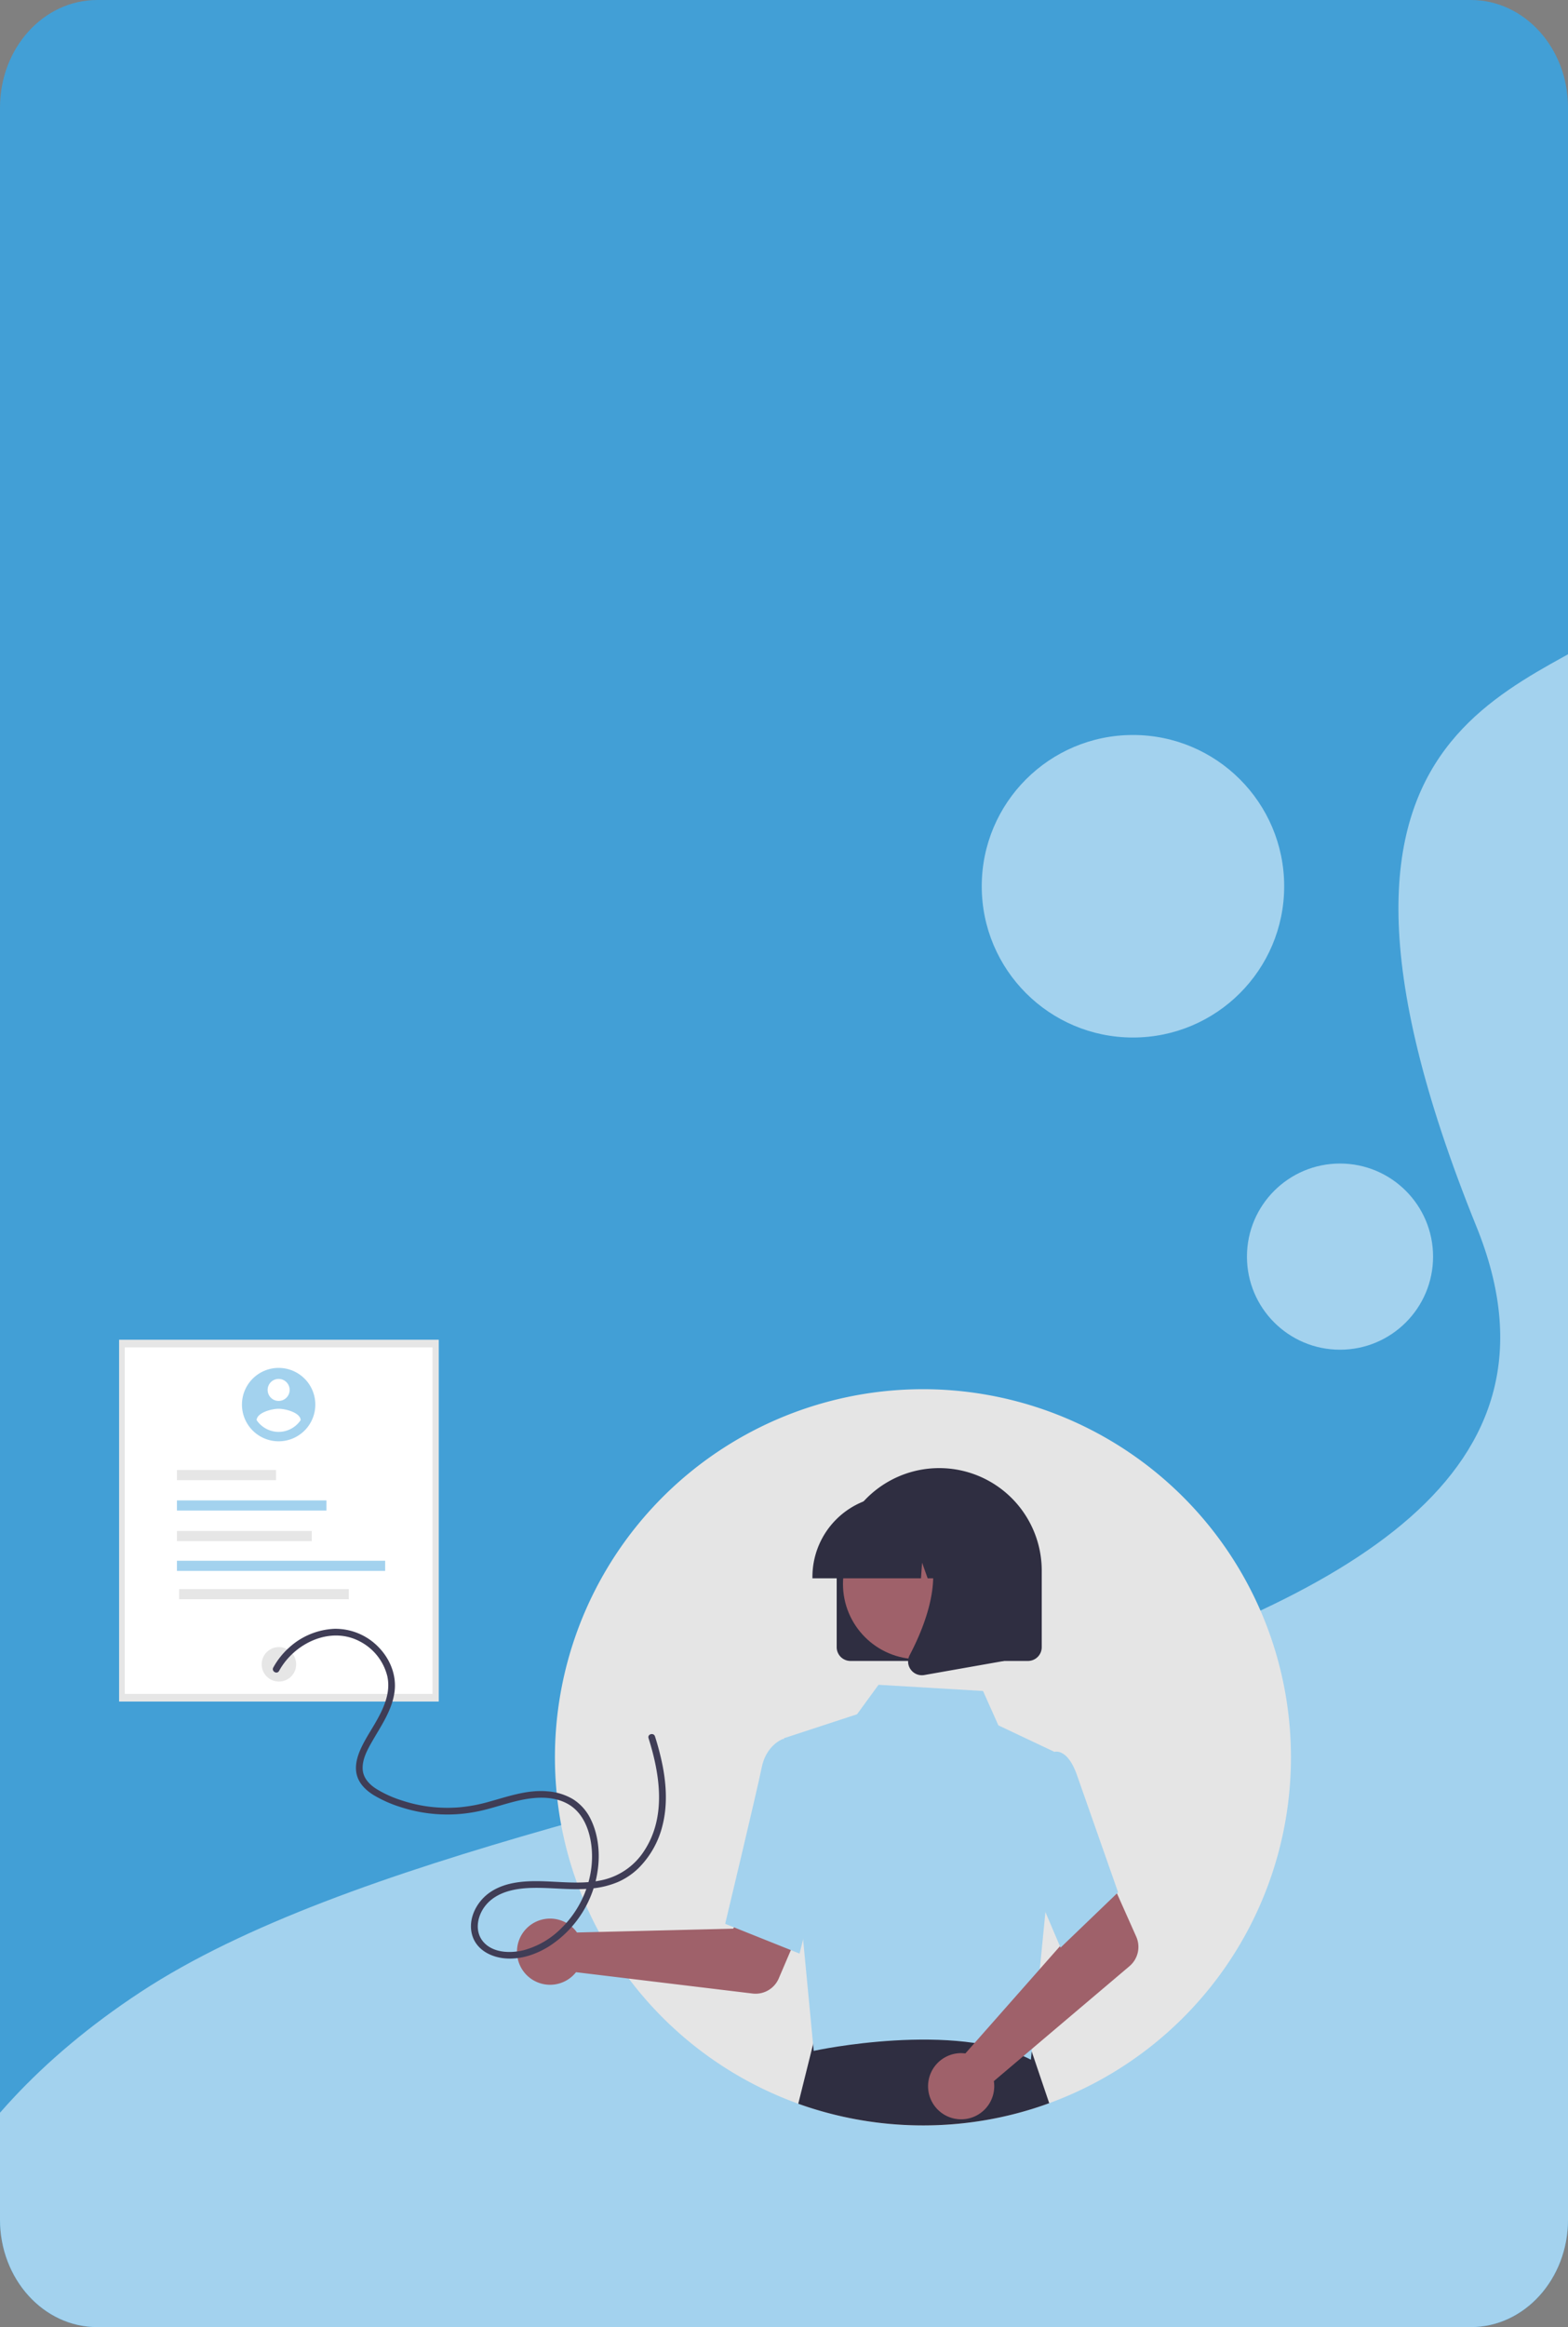 <svg xmlns="http://www.w3.org/2000/svg" xmlns:xlink="http://www.w3.org/1999/xlink" width="674" height="1000" viewBox="0 0 674 1000"><rect x="0" y="0" width="674" height="1000" fill="#808080" stroke="none"/><defs><clipPath id="a"><path d="M41.752,0h590.5C655.307,0,674,20.681,674,46.193V953.787c0,25.512-18.693,46.193-41.752,46.193H41.752C18.693,999.98,0,979.3,0,953.787V46.193C0,20.681,18.693,0,41.752,0Z" fill="#429fd6"/></clipPath><clipPath id="b"><rect width="674" height="1000" rx="49" fill="#035196"/></clipPath></defs><g transform="translate(60 60.246)"><g transform="translate(-60 -60.246)"><path d="M41.752,0h590.5C655.307,0,674,20.682,674,46.194V953.806c0,25.512-18.693,46.194-41.752,46.194H41.752C18.693,1000,0,979.318,0,953.806V46.194C0,20.682,18.693,0,41.752,0Z" transform="translate(0)" fill="#429fd6"/><g clip-path="url(#a)"><path d="M7126.247,766.053s-77.815-174.863,99.1-291.059,660.353-115.964,574.148-328.8c-92.893-229.348,32.076-228.169,74.713-268.761s-29.025,888.619-29.025,888.619Z" transform="translate(-7164.828 380.947)" fill="#a3d2ee"/></g><circle cx="40" cy="40" r="40" transform="translate(536 499.99)" fill="#a3d2ee"/><circle cx="65" cy="65" r="65" transform="translate(422 315.837)" fill="#a3d2ee"/></g><g transform="translate(-8.81 515.456)"><path d="M614.884,249.372a158.241,158.241,0,0,1-103.912,148.62,156.429,156.429,0,0,1-28.435,7.463A158.195,158.195,0,1,1,456.7,91.189,158.172,158.172,0,0,1,614.884,249.372Z" transform="translate(-111.16 -69.929)" fill="#e5e5e5"/><path d="M546.325,491.284a156.43,156.43,0,0,1-28.435,7.463,159.251,159.251,0,0,1-79.437-7.214l7.3-29.312.441-1.759,14.908.058,74.893.268.959,2.833Z" transform="translate(-146.513 -163.22)" fill="#2f2e41"/><rect width="137.404" height="155.478" fill="#e6e6e6"/><rect width="132.264" height="148.899" transform="translate(2.45 3.289)" fill="#fff"/><circle cx="7.414" cy="7.414" r="7.414" transform="translate(61.288 132.066)" fill="#e6e6e6"/><rect width="42.583" height="4.356" transform="translate(24.866 55.996)" fill="#e6e6e6"/><rect width="64.27" height="4.356" transform="translate(24.866 69.05)" fill="#a3d2ee"/><rect width="57.961" height="4.356" transform="translate(24.866 82.186)" fill="#e6e6e6"/><rect width="89.504" height="4.356" transform="translate(24.866 94.975)" fill="#a3d2ee"/><rect width="72.944" height="4.356" transform="translate(25.797 107.155)" fill="#e6e6e6"/><g transform="translate(171.035 55.012)"><path d="M301.028,396.444a14.261,14.261,0,0,1,1.434,1.726l67.16-1.643,7.835-14.317,23.152,9L389.2,417.9a10.837,10.837,0,0,1-11.265,6.5l-75.88-9.167a14.22,14.22,0,1,1-1.031-18.8Z" transform="translate(-276.678 -198.463)" fill="#9f616a"/><path d="M430.21,284.108l31.43-10.3,9.231-12.66,44.922,2.658,6.6,14.773L546.343,289.9l-3.681,68.366-6.3,63.981c-32.383-16.769-92.82-3.984-93.349-3.776Z" transform="translate(-315.465 -167.878)" fill="#a3d2ee"/><path d="M428.393,384.5l-31.969-12.791.136-.569c.137-.575,13.744-57.434,15.55-66.571,1.882-9.519,8.758-12.151,9.05-12.258l.213-.079,12.652,3.851,5.557,43.659Z" transform="translate(-306.93 -175.731)" fill="#a3d2ee"/><path d="M526.9,447.053a14.247,14.247,0,0,1,2.242.124L573.6,396.811l-5.171-15.476,22.341-10.858,11.818,26.514a10.837,10.837,0,0,1-2.892,12.68l-58.312,49.407A14.22,14.22,0,1,1,526.9,447.053Z" transform="translate(-336.41 -195.499)" fill="#9f616a"/><path d="M583.031,383.8l-18.545-43.623,7.233-30.386,7.794-9.846a4.489,4.489,0,0,1,3.607.034c2.876,1.157,5.321,4.7,7.275,10.538l17.38,49.506Z" transform="translate(-349.388 -177.59)" fill="#a3d2ee"/><path d="M460.556,213.454V180.566a44.07,44.07,0,0,1,88.139-.292q0,.146,0,.292v32.888a5.927,5.927,0,0,1-5.92,5.92h-76.3A5.927,5.927,0,0,1,460.556,213.454Z" transform="translate(-323.132 -136.35)" fill="#2f2e41"/><circle cx="32.31" cy="32.31" r="32.31" transform="translate(140.128 17.637)" fill="#9f616a"/><path d="M446.606,187.249a34.9,34.9,0,0,1,34.861-34.861h6.578a34.9,34.9,0,0,1,34.861,34.861v.658h-13.9l-4.741-13.278-.948,13.278h-7.183l-2.392-6.7-.479,6.7H446.606Z" transform="translate(-319.608 -140.402)" fill="#2f2e41"/><path d="M502.766,232.058a5.832,5.832,0,0,1-.464-6.192c6.97-13.258,16.729-37.755,3.776-52.863l-.929-1.084h37.607V228.38l-34.163,6.028a6.039,6.039,0,0,1-1.047.092,5.9,5.9,0,0,1-4.778-2.441Z" transform="translate(-333.507 -145.336)" fill="#2f2e41"/></g><g transform="translate(52.816 12.109)"><path d="M134.264,78.945a15.766,15.766,0,1,0,15.765,15.766h0a15.766,15.766,0,0,0-15.766-15.766Zm0,4.729a4.729,4.729,0,1,1-4.729,4.729h0a4.729,4.729,0,0,1,4.73-4.73Zm0,22.769a11.486,11.486,0,0,1-9.46-5.048c.076-3.153,6.306-4.889,9.46-4.889s9.384,1.736,9.46,4.889a11.5,11.5,0,0,1-9.46,5.048Z" transform="translate(-118.497 -78.944)" fill="#a3d2ee"/></g><path d="M138.933,247.055c6.5-11.9,22.055-19.44,34.783-12.646a23.023,23.023,0,0,1,11.729,14.86c1.678,7.426-1.857,14.508-5.507,20.747-1.981,3.387-4.151,6.7-5.79,10.276-1.7,3.7-2.911,7.974-1.633,12,1.15,3.625,4.035,6.262,7.194,8.2a53.6,53.6,0,0,0,11.054,4.937,65.069,65.069,0,0,0,24.679,3.193,67.49,67.49,0,0,0,12.3-1.988c4.287-1.093,8.494-2.478,12.787-3.547,7.169-1.781,15.343-2.666,22.141.911,6.6,3.476,9.56,10.746,10.474,17.819,1.688,13.06-3.49,26.613-12.84,35.759a36,36,0,0,1-16.279,9.5c-5.364,1.294-12.253,1.211-16.522-2.8-4.764-4.476-3.643-11.652.14-16.374,4.829-6.025,13.011-7.472,20.312-7.619,8.305-.167,16.6,1.07,24.9.3a38.252,38.252,0,0,0,11.777-2.841,29.843,29.843,0,0,0,8.875-6.006,38.989,38.989,0,0,0,10.3-18.507c2.069-8.293,1.618-17.008.012-25.338a114.278,114.278,0,0,0-3.3-12.706c-.555-1.759-3.332-1.007-2.773.765,4.947,15.686,7.7,33.824-1.853,48.388a28.812,28.812,0,0,1-17.229,12.4c-8.272,2.056-16.952,1.04-25.362.734-8-.291-16.777.023-23.632,4.68-5.623,3.82-9.556,11.086-7.856,17.945,1.639,6.615,8,9.97,14.354,10.487,6.671.544,13.236-1.7,18.838-5.2a46.564,46.564,0,0,0,21.025-33.67c.845-7.076-.015-14.7-3.224-21.119a20.675,20.675,0,0,0-7.6-8.466,24.985,24.985,0,0,0-10.822-3.335c-8.6-.792-16.869,2.161-25.03,4.421a69.409,69.409,0,0,1-12.764,2.436A63.738,63.738,0,0,1,204,305.45a62.007,62.007,0,0,1-12.2-2.708,48.844,48.844,0,0,1-11.077-5.008c-3.061-1.957-5.708-4.76-5.858-8.58-.163-4.142,1.925-8.017,3.911-11.509,3.924-6.9,8.772-13.645,9.8-21.721.9-7.064-1.946-14.027-6.855-19.065a25.775,25.775,0,0,0-19.048-7.9,30.886,30.886,0,0,0-19.612,8.239,32.287,32.287,0,0,0-6.615,8.4c-.887,1.625,1.6,3.078,2.483,1.451Z" transform="translate(-70.167 -104.733)" fill="#3f3d56"/></g></g></svg>
